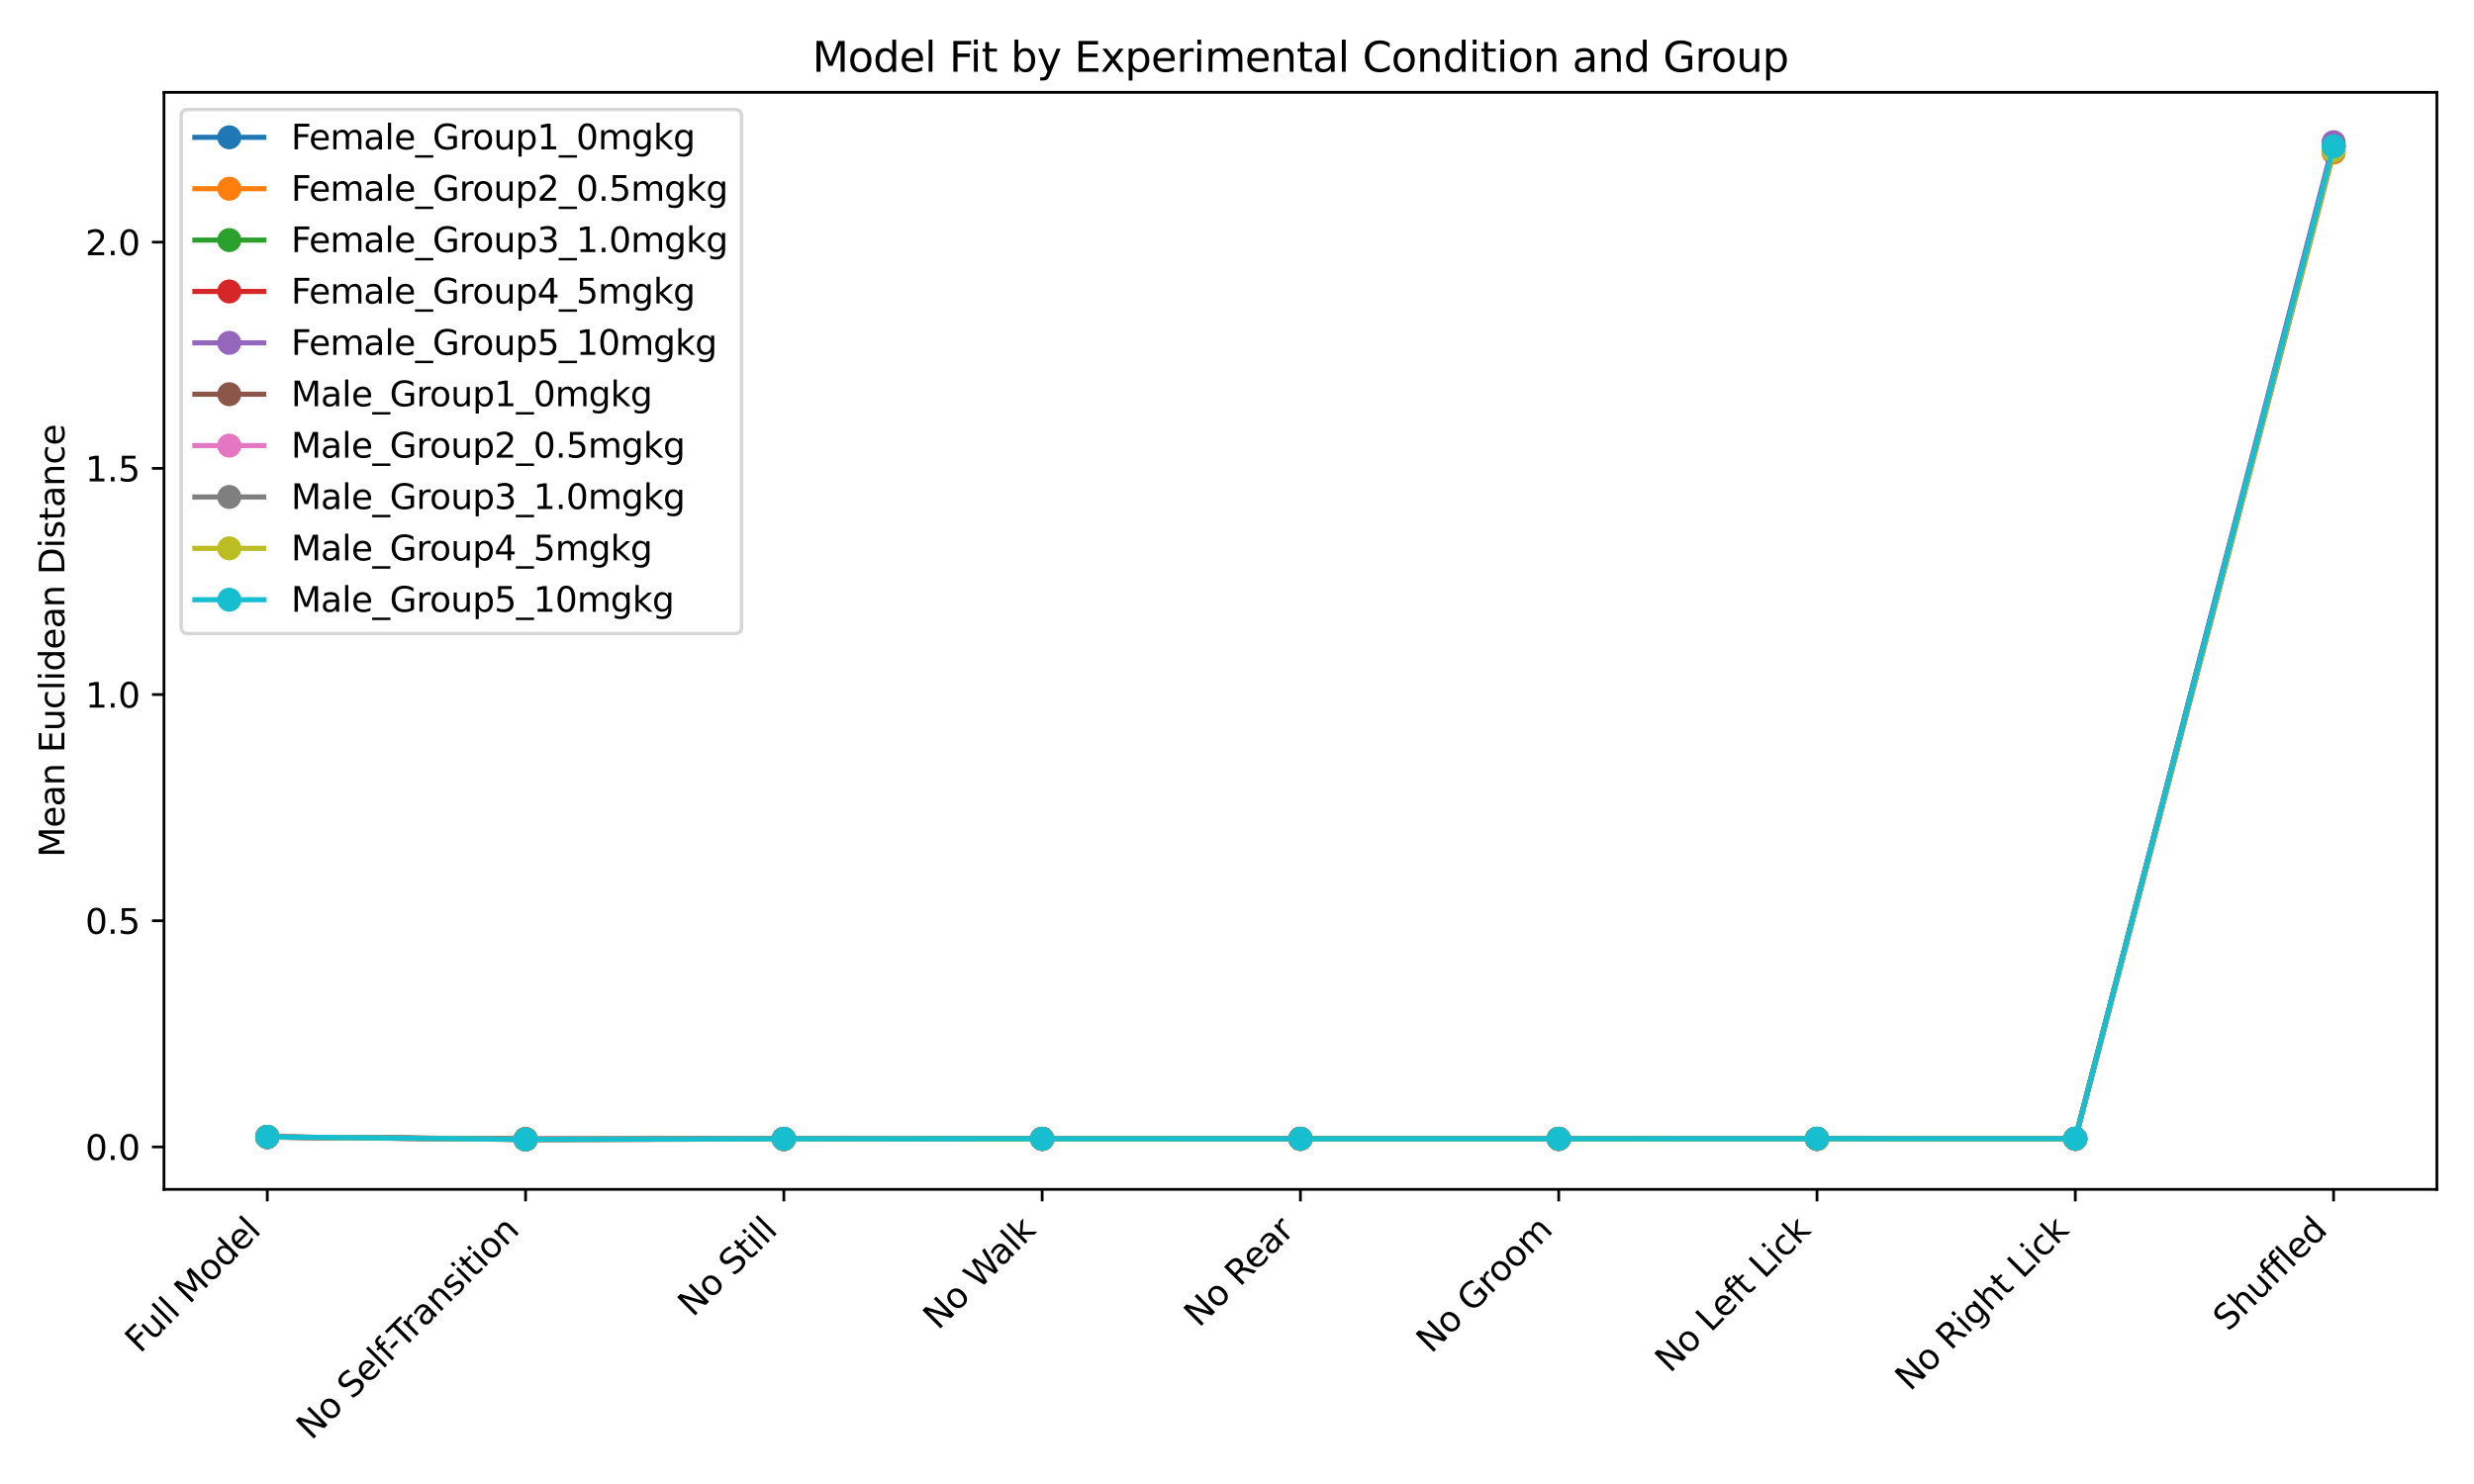 <?xml version="1.0" encoding="utf-8" standalone="no"?>
<!DOCTYPE svg PUBLIC "-//W3C//DTD SVG 1.1//EN"
  "http://www.w3.org/Graphics/SVG/1.1/DTD/svg11.dtd">
<svg xmlns:xlink="http://www.w3.org/1999/xlink" width="720pt" height="432pt" viewBox="0 0 720 432" xmlns="http://www.w3.org/2000/svg" version="1.1">
 <defs>
  <style type="text/css">*{stroke-linejoin: round; stroke-linecap: butt}</style>
 </defs>
 <g id="figure_1">
  <g id="patch_1">
   <path d="M 0 432 
L 720 432 
L 720 0 
L 0 0 
z
" style="fill: #ffffff"/>
  </g>
  <g id="axes_1">
   <g id="patch_2">
    <path d="M 47.72 346.233 
L 709.2 346.233 
L 709.2 26.88 
L 47.72 26.88 
z
" style="fill: #ffffff"/>
   </g>
   <g id="PolyCollection_1"/>
   <g id="PolyCollection_2"/>
   <g id="PolyCollection_3"/>
   <g id="PolyCollection_4"/>
   <g id="PolyCollection_5"/>
   <g id="PolyCollection_6"/>
   <g id="PolyCollection_7"/>
   <g id="PolyCollection_8"/>
   <g id="PolyCollection_9"/>
   <g id="PolyCollection_10"/>
   <g id="matplotlib.axis_1">
    <g id="xtick_1">
     <g id="line2d_1">
      <defs>
       <path id="m6ca57da818" d="M 0 0 
L 0 3.5 
" style="stroke: #000000; stroke-width: 0.8"/>
      </defs>
      <g>
       <use xlink:href="#m6ca57da818" x="77.787" y="346.233" style="stroke: #000000; stroke-width: 0.8"/>
      </g>
     </g>
     <g id="text_1">
      <!-- Full Model -->
      <g transform="translate(40.749 394.173) rotate(-45) scale(0.1 -0.1)">
       <defs>
        <path id="DejaVuSans-46" d="M 628 4666 
L 3309 4666 
L 3309 4134 
L 1259 4134 
L 1259 2759 
L 3109 2759 
L 3109 2228 
L 1259 2228 
L 1259 0 
L 628 0 
L 628 4666 
z
" transform="scale(0.016)"/>
        <path id="DejaVuSans-75" d="M 544 1381 
L 544 3500 
L 1119 3500 
L 1119 1403 
Q 1119 906 1312 657 
Q 1506 409 1894 409 
Q 2359 409 2629 706 
Q 2900 1003 2900 1516 
L 2900 3500 
L 3475 3500 
L 3475 0 
L 2900 0 
L 2900 538 
Q 2691 219 2414 64 
Q 2138 -91 1772 -91 
Q 1169 -91 856 284 
Q 544 659 544 1381 
z
M 1991 3584 
L 1991 3584 
z
" transform="scale(0.016)"/>
        <path id="DejaVuSans-6c" d="M 603 4863 
L 1178 4863 
L 1178 0 
L 603 0 
L 603 4863 
z
" transform="scale(0.016)"/>
        <path id="DejaVuSans-20" transform="scale(0.016)"/>
        <path id="DejaVuSans-4d" d="M 628 4666 
L 1569 4666 
L 2759 1491 
L 3956 4666 
L 4897 4666 
L 4897 0 
L 4281 0 
L 4281 4097 
L 3078 897 
L 2444 897 
L 1241 4097 
L 1241 0 
L 628 0 
L 628 4666 
z
" transform="scale(0.016)"/>
        <path id="DejaVuSans-6f" d="M 1959 3097 
Q 1497 3097 1228 2736 
Q 959 2375 959 1747 
Q 959 1119 1226 758 
Q 1494 397 1959 397 
Q 2419 397 2687 759 
Q 2956 1122 2956 1747 
Q 2956 2369 2687 2733 
Q 2419 3097 1959 3097 
z
M 1959 3584 
Q 2709 3584 3137 3096 
Q 3566 2609 3566 1747 
Q 3566 888 3137 398 
Q 2709 -91 1959 -91 
Q 1206 -91 779 398 
Q 353 888 353 1747 
Q 353 2609 779 3096 
Q 1206 3584 1959 3584 
z
" transform="scale(0.016)"/>
        <path id="DejaVuSans-64" d="M 2906 2969 
L 2906 4863 
L 3481 4863 
L 3481 0 
L 2906 0 
L 2906 525 
Q 2725 213 2448 61 
Q 2172 -91 1784 -91 
Q 1150 -91 751 415 
Q 353 922 353 1747 
Q 353 2572 751 3078 
Q 1150 3584 1784 3584 
Q 2172 3584 2448 3432 
Q 2725 3281 2906 2969 
z
M 947 1747 
Q 947 1113 1208 752 
Q 1469 391 1925 391 
Q 2381 391 2643 752 
Q 2906 1113 2906 1747 
Q 2906 2381 2643 2742 
Q 2381 3103 1925 3103 
Q 1469 3103 1208 2742 
Q 947 2381 947 1747 
z
" transform="scale(0.016)"/>
        <path id="DejaVuSans-65" d="M 3597 1894 
L 3597 1613 
L 953 1613 
Q 991 1019 1311 708 
Q 1631 397 2203 397 
Q 2534 397 2845 478 
Q 3156 559 3463 722 
L 3463 178 
Q 3153 47 2828 -22 
Q 2503 -91 2169 -91 
Q 1331 -91 842 396 
Q 353 884 353 1716 
Q 353 2575 817 3079 
Q 1281 3584 2069 3584 
Q 2775 3584 3186 3129 
Q 3597 2675 3597 1894 
z
M 3022 2063 
Q 3016 2534 2758 2815 
Q 2500 3097 2075 3097 
Q 1594 3097 1305 2825 
Q 1016 2553 972 2059 
L 3022 2063 
z
" transform="scale(0.016)"/>
       </defs>
       <use xlink:href="#DejaVuSans-46"/>
       <use xlink:href="#DejaVuSans-75" x="52.02"/>
       <use xlink:href="#DejaVuSans-6c" x="115.398"/>
       <use xlink:href="#DejaVuSans-6c" x="143.182"/>
       <use xlink:href="#DejaVuSans-20" x="170.965"/>
       <use xlink:href="#DejaVuSans-4d" x="202.752"/>
       <use xlink:href="#DejaVuSans-6f" x="289.031"/>
       <use xlink:href="#DejaVuSans-64" x="350.213"/>
       <use xlink:href="#DejaVuSans-65" x="413.689"/>
       <use xlink:href="#DejaVuSans-6c" x="475.213"/>
      </g>
     </g>
    </g>
    <g id="xtick_2">
     <g id="line2d_2">
      <g>
       <use xlink:href="#m6ca57da818" x="152.955" y="346.233" style="stroke: #000000; stroke-width: 0.8"/>
      </g>
     </g>
     <g id="text_2">
      <!-- No Self-Transition -->
      <g transform="translate(90.621 419.47) rotate(-45) scale(0.1 -0.1)">
       <defs>
        <path id="DejaVuSans-4e" d="M 628 4666 
L 1478 4666 
L 3547 763 
L 3547 4666 
L 4159 4666 
L 4159 0 
L 3309 0 
L 1241 3903 
L 1241 0 
L 628 0 
L 628 4666 
z
" transform="scale(0.016)"/>
        <path id="DejaVuSans-53" d="M 3425 4513 
L 3425 3897 
Q 3066 4069 2747 4153 
Q 2428 4238 2131 4238 
Q 1616 4238 1336 4038 
Q 1056 3838 1056 3469 
Q 1056 3159 1242 3001 
Q 1428 2844 1947 2747 
L 2328 2669 
Q 3034 2534 3370 2195 
Q 3706 1856 3706 1288 
Q 3706 609 3251 259 
Q 2797 -91 1919 -91 
Q 1588 -91 1214 -16 
Q 841 59 441 206 
L 441 856 
Q 825 641 1194 531 
Q 1563 422 1919 422 
Q 2459 422 2753 634 
Q 3047 847 3047 1241 
Q 3047 1584 2836 1778 
Q 2625 1972 2144 2069 
L 1759 2144 
Q 1053 2284 737 2584 
Q 422 2884 422 3419 
Q 422 4038 858 4394 
Q 1294 4750 2059 4750 
Q 2388 4750 2728 4690 
Q 3069 4631 3425 4513 
z
" transform="scale(0.016)"/>
        <path id="DejaVuSans-66" d="M 2375 4863 
L 2375 4384 
L 1825 4384 
Q 1516 4384 1395 4259 
Q 1275 4134 1275 3809 
L 1275 3500 
L 2222 3500 
L 2222 3053 
L 1275 3053 
L 1275 0 
L 697 0 
L 697 3053 
L 147 3053 
L 147 3500 
L 697 3500 
L 697 3744 
Q 697 4328 969 4595 
Q 1241 4863 1831 4863 
L 2375 4863 
z
" transform="scale(0.016)"/>
        <path id="DejaVuSans-2d" d="M 313 2009 
L 1997 2009 
L 1997 1497 
L 313 1497 
L 313 2009 
z
" transform="scale(0.016)"/>
        <path id="DejaVuSans-54" d="M -19 4666 
L 3928 4666 
L 3928 4134 
L 2272 4134 
L 2272 0 
L 1638 0 
L 1638 4134 
L -19 4134 
L -19 4666 
z
" transform="scale(0.016)"/>
        <path id="DejaVuSans-72" d="M 2631 2963 
Q 2534 3019 2420 3045 
Q 2306 3072 2169 3072 
Q 1681 3072 1420 2755 
Q 1159 2438 1159 1844 
L 1159 0 
L 581 0 
L 581 3500 
L 1159 3500 
L 1159 2956 
Q 1341 3275 1631 3429 
Q 1922 3584 2338 3584 
Q 2397 3584 2469 3576 
Q 2541 3569 2628 3553 
L 2631 2963 
z
" transform="scale(0.016)"/>
        <path id="DejaVuSans-61" d="M 2194 1759 
Q 1497 1759 1228 1600 
Q 959 1441 959 1056 
Q 959 750 1161 570 
Q 1363 391 1709 391 
Q 2188 391 2477 730 
Q 2766 1069 2766 1631 
L 2766 1759 
L 2194 1759 
z
M 3341 1997 
L 3341 0 
L 2766 0 
L 2766 531 
Q 2569 213 2275 61 
Q 1981 -91 1556 -91 
Q 1019 -91 701 211 
Q 384 513 384 1019 
Q 384 1609 779 1909 
Q 1175 2209 1959 2209 
L 2766 2209 
L 2766 2266 
Q 2766 2663 2505 2880 
Q 2244 3097 1772 3097 
Q 1472 3097 1187 3025 
Q 903 2953 641 2809 
L 641 3341 
Q 956 3463 1253 3523 
Q 1550 3584 1831 3584 
Q 2591 3584 2966 3190 
Q 3341 2797 3341 1997 
z
" transform="scale(0.016)"/>
        <path id="DejaVuSans-6e" d="M 3513 2113 
L 3513 0 
L 2938 0 
L 2938 2094 
Q 2938 2591 2744 2837 
Q 2550 3084 2163 3084 
Q 1697 3084 1428 2787 
Q 1159 2491 1159 1978 
L 1159 0 
L 581 0 
L 581 3500 
L 1159 3500 
L 1159 2956 
Q 1366 3272 1645 3428 
Q 1925 3584 2291 3584 
Q 2894 3584 3203 3211 
Q 3513 2838 3513 2113 
z
" transform="scale(0.016)"/>
        <path id="DejaVuSans-73" d="M 2834 3397 
L 2834 2853 
Q 2591 2978 2328 3040 
Q 2066 3103 1784 3103 
Q 1356 3103 1142 2972 
Q 928 2841 928 2578 
Q 928 2378 1081 2264 
Q 1234 2150 1697 2047 
L 1894 2003 
Q 2506 1872 2764 1633 
Q 3022 1394 3022 966 
Q 3022 478 2636 193 
Q 2250 -91 1575 -91 
Q 1294 -91 989 -36 
Q 684 19 347 128 
L 347 722 
Q 666 556 975 473 
Q 1284 391 1588 391 
Q 1994 391 2212 530 
Q 2431 669 2431 922 
Q 2431 1156 2273 1281 
Q 2116 1406 1581 1522 
L 1381 1569 
Q 847 1681 609 1914 
Q 372 2147 372 2553 
Q 372 3047 722 3315 
Q 1072 3584 1716 3584 
Q 2034 3584 2315 3537 
Q 2597 3491 2834 3397 
z
" transform="scale(0.016)"/>
        <path id="DejaVuSans-69" d="M 603 3500 
L 1178 3500 
L 1178 0 
L 603 0 
L 603 3500 
z
M 603 4863 
L 1178 4863 
L 1178 4134 
L 603 4134 
L 603 4863 
z
" transform="scale(0.016)"/>
        <path id="DejaVuSans-74" d="M 1172 4494 
L 1172 3500 
L 2356 3500 
L 2356 3053 
L 1172 3053 
L 1172 1153 
Q 1172 725 1289 603 
Q 1406 481 1766 481 
L 2356 481 
L 2356 0 
L 1766 0 
Q 1100 0 847 248 
Q 594 497 594 1153 
L 594 3053 
L 172 3053 
L 172 3500 
L 594 3500 
L 594 4494 
L 1172 4494 
z
" transform="scale(0.016)"/>
       </defs>
       <use xlink:href="#DejaVuSans-4e"/>
       <use xlink:href="#DejaVuSans-6f" x="74.805"/>
       <use xlink:href="#DejaVuSans-20" x="135.986"/>
       <use xlink:href="#DejaVuSans-53" x="167.773"/>
       <use xlink:href="#DejaVuSans-65" x="231.25"/>
       <use xlink:href="#DejaVuSans-6c" x="292.773"/>
       <use xlink:href="#DejaVuSans-66" x="320.557"/>
       <use xlink:href="#DejaVuSans-2d" x="350.262"/>
       <use xlink:href="#DejaVuSans-54" x="377.221"/>
       <use xlink:href="#DejaVuSans-72" x="423.555"/>
       <use xlink:href="#DejaVuSans-61" x="464.668"/>
       <use xlink:href="#DejaVuSans-6e" x="525.947"/>
       <use xlink:href="#DejaVuSans-73" x="589.326"/>
       <use xlink:href="#DejaVuSans-69" x="641.426"/>
       <use xlink:href="#DejaVuSans-74" x="669.209"/>
       <use xlink:href="#DejaVuSans-69" x="708.418"/>
       <use xlink:href="#DejaVuSans-6f" x="736.201"/>
       <use xlink:href="#DejaVuSans-6e" x="797.383"/>
      </g>
     </g>
    </g>
    <g id="xtick_3">
     <g id="line2d_3">
      <g>
       <use xlink:href="#m6ca57da818" x="228.124" y="346.233" style="stroke: #000000; stroke-width: 0.8"/>
      </g>
     </g>
     <g id="text_3">
      <!-- No Still -->
      <g transform="translate(201.635 383.624) rotate(-45) scale(0.1 -0.1)">
       <use xlink:href="#DejaVuSans-4e"/>
       <use xlink:href="#DejaVuSans-6f" x="74.805"/>
       <use xlink:href="#DejaVuSans-20" x="135.986"/>
       <use xlink:href="#DejaVuSans-53" x="167.773"/>
       <use xlink:href="#DejaVuSans-74" x="231.25"/>
       <use xlink:href="#DejaVuSans-69" x="270.459"/>
       <use xlink:href="#DejaVuSans-6c" x="298.242"/>
       <use xlink:href="#DejaVuSans-6c" x="326.025"/>
      </g>
     </g>
    </g>
    <g id="xtick_4">
     <g id="line2d_4">
      <g>
       <use xlink:href="#m6ca57da818" x="303.292" y="346.233" style="stroke: #000000; stroke-width: 0.8"/>
      </g>
     </g>
     <g id="text_4">
      <!-- No Walk -->
      <g transform="translate(273.024 387.403) rotate(-45) scale(0.1 -0.1)">
       <defs>
        <path id="DejaVuSans-57" d="M 213 4666 
L 850 4666 
L 1831 722 
L 2809 4666 
L 3519 4666 
L 4500 722 
L 5478 4666 
L 6119 4666 
L 4947 0 
L 4153 0 
L 3169 4050 
L 2175 0 
L 1381 0 
L 213 4666 
z
" transform="scale(0.016)"/>
        <path id="DejaVuSans-6b" d="M 581 4863 
L 1159 4863 
L 1159 1991 
L 2875 3500 
L 3609 3500 
L 1753 1863 
L 3688 0 
L 2938 0 
L 1159 1709 
L 1159 0 
L 581 0 
L 581 4863 
z
" transform="scale(0.016)"/>
       </defs>
       <use xlink:href="#DejaVuSans-4e"/>
       <use xlink:href="#DejaVuSans-6f" x="74.805"/>
       <use xlink:href="#DejaVuSans-20" x="135.986"/>
       <use xlink:href="#DejaVuSans-57" x="167.773"/>
       <use xlink:href="#DejaVuSans-61" x="260.275"/>
       <use xlink:href="#DejaVuSans-6c" x="321.555"/>
       <use xlink:href="#DejaVuSans-6b" x="349.338"/>
      </g>
     </g>
    </g>
    <g id="xtick_5">
     <g id="line2d_5">
      <g>
       <use xlink:href="#m6ca57da818" x="378.46" y="346.233" style="stroke: #000000; stroke-width: 0.8"/>
      </g>
     </g>
     <g id="text_5">
      <!-- No Rear -->
      <g transform="translate(348.939 386.656) rotate(-45) scale(0.1 -0.1)">
       <defs>
        <path id="DejaVuSans-52" d="M 2841 2188 
Q 3044 2119 3236 1894 
Q 3428 1669 3622 1275 
L 4263 0 
L 3584 0 
L 2988 1197 
Q 2756 1666 2539 1819 
Q 2322 1972 1947 1972 
L 1259 1972 
L 1259 0 
L 628 0 
L 628 4666 
L 2053 4666 
Q 2853 4666 3247 4331 
Q 3641 3997 3641 3322 
Q 3641 2881 3436 2590 
Q 3231 2300 2841 2188 
z
M 1259 4147 
L 1259 2491 
L 2053 2491 
Q 2509 2491 2742 2702 
Q 2975 2913 2975 3322 
Q 2975 3731 2742 3939 
Q 2509 4147 2053 4147 
L 1259 4147 
z
" transform="scale(0.016)"/>
       </defs>
       <use xlink:href="#DejaVuSans-4e"/>
       <use xlink:href="#DejaVuSans-6f" x="74.805"/>
       <use xlink:href="#DejaVuSans-20" x="135.986"/>
       <use xlink:href="#DejaVuSans-52" x="167.773"/>
       <use xlink:href="#DejaVuSans-65" x="232.756"/>
       <use xlink:href="#DejaVuSans-61" x="294.279"/>
       <use xlink:href="#DejaVuSans-72" x="355.559"/>
      </g>
     </g>
    </g>
    <g id="xtick_6">
     <g id="line2d_6">
      <g>
       <use xlink:href="#m6ca57da818" x="453.628" y="346.233" style="stroke: #000000; stroke-width: 0.8"/>
      </g>
     </g>
     <g id="text_6">
      <!-- No Groom -->
      <g transform="translate(416.526 394.237) rotate(-45) scale(0.1 -0.1)">
       <defs>
        <path id="DejaVuSans-47" d="M 3809 666 
L 3809 1919 
L 2778 1919 
L 2778 2438 
L 4434 2438 
L 4434 434 
Q 4069 175 3628 42 
Q 3188 -91 2688 -91 
Q 1594 -91 976 548 
Q 359 1188 359 2328 
Q 359 3472 976 4111 
Q 1594 4750 2688 4750 
Q 3144 4750 3555 4637 
Q 3966 4525 4313 4306 
L 4313 3634 
Q 3963 3931 3569 4081 
Q 3175 4231 2741 4231 
Q 1884 4231 1454 3753 
Q 1025 3275 1025 2328 
Q 1025 1384 1454 906 
Q 1884 428 2741 428 
Q 3075 428 3337 486 
Q 3600 544 3809 666 
z
" transform="scale(0.016)"/>
        <path id="DejaVuSans-6d" d="M 3328 2828 
Q 3544 3216 3844 3400 
Q 4144 3584 4550 3584 
Q 5097 3584 5394 3201 
Q 5691 2819 5691 2113 
L 5691 0 
L 5113 0 
L 5113 2094 
Q 5113 2597 4934 2840 
Q 4756 3084 4391 3084 
Q 3944 3084 3684 2787 
Q 3425 2491 3425 1978 
L 3425 0 
L 2847 0 
L 2847 2094 
Q 2847 2600 2669 2842 
Q 2491 3084 2119 3084 
Q 1678 3084 1418 2786 
Q 1159 2488 1159 1978 
L 1159 0 
L 581 0 
L 581 3500 
L 1159 3500 
L 1159 2956 
Q 1356 3278 1631 3431 
Q 1906 3584 2284 3584 
Q 2666 3584 2933 3390 
Q 3200 3197 3328 2828 
z
" transform="scale(0.016)"/>
       </defs>
       <use xlink:href="#DejaVuSans-4e"/>
       <use xlink:href="#DejaVuSans-6f" x="74.805"/>
       <use xlink:href="#DejaVuSans-20" x="135.986"/>
       <use xlink:href="#DejaVuSans-47" x="167.773"/>
       <use xlink:href="#DejaVuSans-72" x="245.264"/>
       <use xlink:href="#DejaVuSans-6f" x="284.127"/>
       <use xlink:href="#DejaVuSans-6f" x="345.309"/>
       <use xlink:href="#DejaVuSans-6d" x="406.49"/>
      </g>
     </g>
    </g>
    <g id="xtick_7">
     <g id="line2d_7">
      <g>
       <use xlink:href="#m6ca57da818" x="528.796" y="346.233" style="stroke: #000000; stroke-width: 0.8"/>
      </g>
     </g>
     <g id="text_7">
      <!-- No Left Lick -->
      <g transform="translate(486.023 399.909) rotate(-45) scale(0.1 -0.1)">
       <defs>
        <path id="DejaVuSans-4c" d="M 628 4666 
L 1259 4666 
L 1259 531 
L 3531 531 
L 3531 0 
L 628 0 
L 628 4666 
z
" transform="scale(0.016)"/>
        <path id="DejaVuSans-63" d="M 3122 3366 
L 3122 2828 
Q 2878 2963 2633 3030 
Q 2388 3097 2138 3097 
Q 1578 3097 1268 2742 
Q 959 2388 959 1747 
Q 959 1106 1268 751 
Q 1578 397 2138 397 
Q 2388 397 2633 464 
Q 2878 531 3122 666 
L 3122 134 
Q 2881 22 2623 -34 
Q 2366 -91 2075 -91 
Q 1284 -91 818 406 
Q 353 903 353 1747 
Q 353 2603 823 3093 
Q 1294 3584 2113 3584 
Q 2378 3584 2631 3529 
Q 2884 3475 3122 3366 
z
" transform="scale(0.016)"/>
       </defs>
       <use xlink:href="#DejaVuSans-4e"/>
       <use xlink:href="#DejaVuSans-6f" x="74.805"/>
       <use xlink:href="#DejaVuSans-20" x="135.986"/>
       <use xlink:href="#DejaVuSans-4c" x="167.773"/>
       <use xlink:href="#DejaVuSans-65" x="221.736"/>
       <use xlink:href="#DejaVuSans-66" x="283.26"/>
       <use xlink:href="#DejaVuSans-74" x="316.715"/>
       <use xlink:href="#DejaVuSans-20" x="355.924"/>
       <use xlink:href="#DejaVuSans-4c" x="387.711"/>
       <use xlink:href="#DejaVuSans-69" x="443.424"/>
       <use xlink:href="#DejaVuSans-63" x="471.207"/>
       <use xlink:href="#DejaVuSans-6b" x="526.188"/>
      </g>
     </g>
    </g>
    <g id="xtick_8">
     <g id="line2d_8">
      <g>
       <use xlink:href="#m6ca57da818" x="603.965" y="346.233" style="stroke: #000000; stroke-width: 0.8"/>
      </g>
     </g>
     <g id="text_8">
      <!-- No Right Lick -->
      <g transform="translate(555.876 405.224) rotate(-45) scale(0.1 -0.1)">
       <defs>
        <path id="DejaVuSans-67" d="M 2906 1791 
Q 2906 2416 2648 2759 
Q 2391 3103 1925 3103 
Q 1463 3103 1205 2759 
Q 947 2416 947 1791 
Q 947 1169 1205 825 
Q 1463 481 1925 481 
Q 2391 481 2648 825 
Q 2906 1169 2906 1791 
z
M 3481 434 
Q 3481 -459 3084 -895 
Q 2688 -1331 1869 -1331 
Q 1566 -1331 1297 -1286 
Q 1028 -1241 775 -1147 
L 775 -588 
Q 1028 -725 1275 -790 
Q 1522 -856 1778 -856 
Q 2344 -856 2625 -561 
Q 2906 -266 2906 331 
L 2906 616 
Q 2728 306 2450 153 
Q 2172 0 1784 0 
Q 1141 0 747 490 
Q 353 981 353 1791 
Q 353 2603 747 3093 
Q 1141 3584 1784 3584 
Q 2172 3584 2450 3431 
Q 2728 3278 2906 2969 
L 2906 3500 
L 3481 3500 
L 3481 434 
z
" transform="scale(0.016)"/>
        <path id="DejaVuSans-68" d="M 3513 2113 
L 3513 0 
L 2938 0 
L 2938 2094 
Q 2938 2591 2744 2837 
Q 2550 3084 2163 3084 
Q 1697 3084 1428 2787 
Q 1159 2491 1159 1978 
L 1159 0 
L 581 0 
L 581 4863 
L 1159 4863 
L 1159 2956 
Q 1366 3272 1645 3428 
Q 1925 3584 2291 3584 
Q 2894 3584 3203 3211 
Q 3513 2838 3513 2113 
z
" transform="scale(0.016)"/>
       </defs>
       <use xlink:href="#DejaVuSans-4e"/>
       <use xlink:href="#DejaVuSans-6f" x="74.805"/>
       <use xlink:href="#DejaVuSans-20" x="135.986"/>
       <use xlink:href="#DejaVuSans-52" x="167.773"/>
       <use xlink:href="#DejaVuSans-69" x="237.256"/>
       <use xlink:href="#DejaVuSans-67" x="265.039"/>
       <use xlink:href="#DejaVuSans-68" x="328.516"/>
       <use xlink:href="#DejaVuSans-74" x="391.895"/>
       <use xlink:href="#DejaVuSans-20" x="431.104"/>
       <use xlink:href="#DejaVuSans-4c" x="462.891"/>
       <use xlink:href="#DejaVuSans-69" x="518.604"/>
       <use xlink:href="#DejaVuSans-63" x="546.387"/>
       <use xlink:href="#DejaVuSans-6b" x="601.367"/>
      </g>
     </g>
    </g>
    <g id="xtick_9">
     <g id="line2d_9">
      <g>
       <use xlink:href="#m6ca57da818" x="679.133" y="346.233" style="stroke: #000000; stroke-width: 0.8"/>
      </g>
     </g>
     <g id="text_9">
      <!-- Shuffled -->
      <g transform="translate(648.428 387.84) rotate(-45) scale(0.1 -0.1)">
       <use xlink:href="#DejaVuSans-53"/>
       <use xlink:href="#DejaVuSans-68" x="63.477"/>
       <use xlink:href="#DejaVuSans-75" x="126.855"/>
       <use xlink:href="#DejaVuSans-66" x="190.234"/>
       <use xlink:href="#DejaVuSans-66" x="225.439"/>
       <use xlink:href="#DejaVuSans-6c" x="260.645"/>
       <use xlink:href="#DejaVuSans-65" x="288.428"/>
       <use xlink:href="#DejaVuSans-64" x="349.951"/>
      </g>
     </g>
    </g>
   </g>
   <g id="matplotlib.axis_2">
    <g id="ytick_1">
     <g id="line2d_10">
      <defs>
       <path id="mab20108172" d="M 0 0 
L -3.5 0 
" style="stroke: #000000; stroke-width: 0.8"/>
      </defs>
      <g>
       <use xlink:href="#mab20108172" x="47.72" y="333.88" style="stroke: #000000; stroke-width: 0.8"/>
      </g>
     </g>
     <g id="text_10">
      <!-- 0.0 -->
      <g transform="translate(24.817 337.68) scale(0.1 -0.1)">
       <defs>
        <path id="DejaVuSans-30" d="M 2034 4250 
Q 1547 4250 1301 3770 
Q 1056 3291 1056 2328 
Q 1056 1369 1301 889 
Q 1547 409 2034 409 
Q 2525 409 2770 889 
Q 3016 1369 3016 2328 
Q 3016 3291 2770 3770 
Q 2525 4250 2034 4250 
z
M 2034 4750 
Q 2819 4750 3233 4129 
Q 3647 3509 3647 2328 
Q 3647 1150 3233 529 
Q 2819 -91 2034 -91 
Q 1250 -91 836 529 
Q 422 1150 422 2328 
Q 422 3509 836 4129 
Q 1250 4750 2034 4750 
z
" transform="scale(0.016)"/>
        <path id="DejaVuSans-2e" d="M 684 794 
L 1344 794 
L 1344 0 
L 684 0 
L 684 794 
z
" transform="scale(0.016)"/>
       </defs>
       <use xlink:href="#DejaVuSans-30"/>
       <use xlink:href="#DejaVuSans-2e" x="63.623"/>
       <use xlink:href="#DejaVuSans-30" x="95.41"/>
      </g>
     </g>
    </g>
    <g id="ytick_2">
     <g id="line2d_11">
      <g>
       <use xlink:href="#mab20108172" x="47.72" y="268.033" style="stroke: #000000; stroke-width: 0.8"/>
      </g>
     </g>
     <g id="text_11">
      <!-- 0.5 -->
      <g transform="translate(24.817 271.832) scale(0.1 -0.1)">
       <defs>
        <path id="DejaVuSans-35" d="M 691 4666 
L 3169 4666 
L 3169 4134 
L 1269 4134 
L 1269 2991 
Q 1406 3038 1543 3061 
Q 1681 3084 1819 3084 
Q 2600 3084 3056 2656 
Q 3513 2228 3513 1497 
Q 3513 744 3044 326 
Q 2575 -91 1722 -91 
Q 1428 -91 1123 -41 
Q 819 9 494 109 
L 494 744 
Q 775 591 1075 516 
Q 1375 441 1709 441 
Q 2250 441 2565 725 
Q 2881 1009 2881 1497 
Q 2881 1984 2565 2268 
Q 2250 2553 1709 2553 
Q 1456 2553 1204 2497 
Q 953 2441 691 2322 
L 691 4666 
z
" transform="scale(0.016)"/>
       </defs>
       <use xlink:href="#DejaVuSans-30"/>
       <use xlink:href="#DejaVuSans-2e" x="63.623"/>
       <use xlink:href="#DejaVuSans-35" x="95.41"/>
      </g>
     </g>
    </g>
    <g id="ytick_3">
     <g id="line2d_12">
      <g>
       <use xlink:href="#mab20108172" x="47.72" y="202.185" style="stroke: #000000; stroke-width: 0.8"/>
      </g>
     </g>
     <g id="text_12">
      <!-- 1.0 -->
      <g transform="translate(24.817 205.984) scale(0.1 -0.1)">
       <defs>
        <path id="DejaVuSans-31" d="M 794 531 
L 1825 531 
L 1825 4091 
L 703 3866 
L 703 4441 
L 1819 4666 
L 2450 4666 
L 2450 531 
L 3481 531 
L 3481 0 
L 794 0 
L 794 531 
z
" transform="scale(0.016)"/>
       </defs>
       <use xlink:href="#DejaVuSans-31"/>
       <use xlink:href="#DejaVuSans-2e" x="63.623"/>
       <use xlink:href="#DejaVuSans-30" x="95.41"/>
      </g>
     </g>
    </g>
    <g id="ytick_4">
     <g id="line2d_13">
      <g>
       <use xlink:href="#mab20108172" x="47.72" y="136.338" style="stroke: #000000; stroke-width: 0.8"/>
      </g>
     </g>
     <g id="text_13">
      <!-- 1.5 -->
      <g transform="translate(24.817 140.137) scale(0.1 -0.1)">
       <use xlink:href="#DejaVuSans-31"/>
       <use xlink:href="#DejaVuSans-2e" x="63.623"/>
       <use xlink:href="#DejaVuSans-35" x="95.41"/>
      </g>
     </g>
    </g>
    <g id="ytick_5">
     <g id="line2d_14">
      <g>
       <use xlink:href="#mab20108172" x="47.72" y="70.49" style="stroke: #000000; stroke-width: 0.8"/>
      </g>
     </g>
     <g id="text_14">
      <!-- 2.0 -->
      <g transform="translate(24.817 74.289) scale(0.1 -0.1)">
       <defs>
        <path id="DejaVuSans-32" d="M 1228 531 
L 3431 531 
L 3431 0 
L 469 0 
L 469 531 
Q 828 903 1448 1529 
Q 2069 2156 2228 2338 
Q 2531 2678 2651 2914 
Q 2772 3150 2772 3378 
Q 2772 3750 2511 3984 
Q 2250 4219 1831 4219 
Q 1534 4219 1204 4116 
Q 875 4013 500 3803 
L 500 4441 
Q 881 4594 1212 4672 
Q 1544 4750 1819 4750 
Q 2544 4750 2975 4387 
Q 3406 4025 3406 3419 
Q 3406 3131 3298 2873 
Q 3191 2616 2906 2266 
Q 2828 2175 2409 1742 
Q 1991 1309 1228 531 
z
" transform="scale(0.016)"/>
       </defs>
       <use xlink:href="#DejaVuSans-32"/>
       <use xlink:href="#DejaVuSans-2e" x="63.623"/>
       <use xlink:href="#DejaVuSans-30" x="95.41"/>
      </g>
     </g>
    </g>
    <g id="text_15">
     <!-- Mean Euclidean Distance -->
     <g transform="translate(18.737 249.56) rotate(-90) scale(0.1 -0.1)">
      <defs>
       <path id="DejaVuSans-45" d="M 628 4666 
L 3578 4666 
L 3578 4134 
L 1259 4134 
L 1259 2753 
L 3481 2753 
L 3481 2222 
L 1259 2222 
L 1259 531 
L 3634 531 
L 3634 0 
L 628 0 
L 628 4666 
z
" transform="scale(0.016)"/>
       <path id="DejaVuSans-44" d="M 1259 4147 
L 1259 519 
L 2022 519 
Q 2988 519 3436 956 
Q 3884 1394 3884 2338 
Q 3884 3275 3436 3711 
Q 2988 4147 2022 4147 
L 1259 4147 
z
M 628 4666 
L 1925 4666 
Q 3281 4666 3915 4102 
Q 4550 3538 4550 2338 
Q 4550 1131 3912 565 
Q 3275 0 1925 0 
L 628 0 
L 628 4666 
z
" transform="scale(0.016)"/>
      </defs>
      <use xlink:href="#DejaVuSans-4d"/>
      <use xlink:href="#DejaVuSans-65" x="86.279"/>
      <use xlink:href="#DejaVuSans-61" x="147.803"/>
      <use xlink:href="#DejaVuSans-6e" x="209.082"/>
      <use xlink:href="#DejaVuSans-20" x="272.461"/>
      <use xlink:href="#DejaVuSans-45" x="304.248"/>
      <use xlink:href="#DejaVuSans-75" x="367.432"/>
      <use xlink:href="#DejaVuSans-63" x="430.811"/>
      <use xlink:href="#DejaVuSans-6c" x="485.791"/>
      <use xlink:href="#DejaVuSans-69" x="513.574"/>
      <use xlink:href="#DejaVuSans-64" x="541.357"/>
      <use xlink:href="#DejaVuSans-65" x="604.834"/>
      <use xlink:href="#DejaVuSans-61" x="666.357"/>
      <use xlink:href="#DejaVuSans-6e" x="727.637"/>
      <use xlink:href="#DejaVuSans-20" x="791.016"/>
      <use xlink:href="#DejaVuSans-44" x="822.803"/>
      <use xlink:href="#DejaVuSans-69" x="899.805"/>
      <use xlink:href="#DejaVuSans-73" x="927.588"/>
      <use xlink:href="#DejaVuSans-74" x="979.688"/>
      <use xlink:href="#DejaVuSans-61" x="1018.896"/>
      <use xlink:href="#DejaVuSans-6e" x="1080.176"/>
      <use xlink:href="#DejaVuSans-63" x="1143.555"/>
      <use xlink:href="#DejaVuSans-65" x="1198.535"/>
     </g>
    </g>
   </g>
   <g id="line2d_15">
    <path d="M 77.787 330.974 
L 152.955 331.69 
L 228.124 331.565 
L 303.292 331.518 
L 378.46 331.509 
L 453.628 331.523 
L 528.796 331.513 
L 603.965 331.478 
L 679.133 42.569 
" clip-path="url(#pf6924b2b6a)" style="fill: none; stroke: #1f77b4; stroke-width: 1.5; stroke-linecap: square"/>
    <defs>
     <path id="ma73e5eea44" d="M 0 3 
C 0.796 3 1.559 2.684 2.121 2.121 
C 2.684 1.559 3 0.796 3 0 
C 3 -0.796 2.684 -1.559 2.121 -2.121 
C 1.559 -2.684 0.796 -3 0 -3 
C -0.796 -3 -1.559 -2.684 -2.121 -2.121 
C -2.684 -1.559 -3 -0.796 -3 0 
C -3 0.796 -2.684 1.559 -2.121 2.121 
C -1.559 2.684 -0.796 3 0 3 
z
" style="stroke: #1f77b4"/>
    </defs>
    <g clip-path="url(#pf6924b2b6a)">
     <use xlink:href="#ma73e5eea44" x="77.787" y="330.974" style="fill: #1f77b4; stroke: #1f77b4"/>
     <use xlink:href="#ma73e5eea44" x="152.955" y="331.69" style="fill: #1f77b4; stroke: #1f77b4"/>
     <use xlink:href="#ma73e5eea44" x="228.124" y="331.565" style="fill: #1f77b4; stroke: #1f77b4"/>
     <use xlink:href="#ma73e5eea44" x="303.292" y="331.518" style="fill: #1f77b4; stroke: #1f77b4"/>
     <use xlink:href="#ma73e5eea44" x="378.46" y="331.509" style="fill: #1f77b4; stroke: #1f77b4"/>
     <use xlink:href="#ma73e5eea44" x="453.628" y="331.523" style="fill: #1f77b4; stroke: #1f77b4"/>
     <use xlink:href="#ma73e5eea44" x="528.796" y="331.513" style="fill: #1f77b4; stroke: #1f77b4"/>
     <use xlink:href="#ma73e5eea44" x="603.965" y="331.478" style="fill: #1f77b4; stroke: #1f77b4"/>
     <use xlink:href="#ma73e5eea44" x="679.133" y="42.569" style="fill: #1f77b4; stroke: #1f77b4"/>
    </g>
   </g>
   <g id="line2d_16">
    <path d="M 77.787 331.013 
L 152.955 331.657 
L 228.124 331.567 
L 303.292 331.545 
L 378.46 331.541 
L 453.628 331.562 
L 528.796 331.552 
L 603.965 331.519 
L 679.133 44.425 
" clip-path="url(#pf6924b2b6a)" style="fill: none; stroke: #ff7f0e; stroke-width: 1.5; stroke-linecap: square"/>
    <defs>
     <path id="m2791f30dfa" d="M 0 3 
C 0.796 3 1.559 2.684 2.121 2.121 
C 2.684 1.559 3 0.796 3 0 
C 3 -0.796 2.684 -1.559 2.121 -2.121 
C 1.559 -2.684 0.796 -3 0 -3 
C -0.796 -3 -1.559 -2.684 -2.121 -2.121 
C -2.684 -1.559 -3 -0.796 -3 0 
C -3 0.796 -2.684 1.559 -2.121 2.121 
C -1.559 2.684 -0.796 3 0 3 
z
" style="stroke: #ff7f0e"/>
    </defs>
    <g clip-path="url(#pf6924b2b6a)">
     <use xlink:href="#m2791f30dfa" x="77.787" y="331.013" style="fill: #ff7f0e; stroke: #ff7f0e"/>
     <use xlink:href="#m2791f30dfa" x="152.955" y="331.657" style="fill: #ff7f0e; stroke: #ff7f0e"/>
     <use xlink:href="#m2791f30dfa" x="228.124" y="331.567" style="fill: #ff7f0e; stroke: #ff7f0e"/>
     <use xlink:href="#m2791f30dfa" x="303.292" y="331.545" style="fill: #ff7f0e; stroke: #ff7f0e"/>
     <use xlink:href="#m2791f30dfa" x="378.46" y="331.541" style="fill: #ff7f0e; stroke: #ff7f0e"/>
     <use xlink:href="#m2791f30dfa" x="453.628" y="331.562" style="fill: #ff7f0e; stroke: #ff7f0e"/>
     <use xlink:href="#m2791f30dfa" x="528.796" y="331.552" style="fill: #ff7f0e; stroke: #ff7f0e"/>
     <use xlink:href="#m2791f30dfa" x="603.965" y="331.519" style="fill: #ff7f0e; stroke: #ff7f0e"/>
     <use xlink:href="#m2791f30dfa" x="679.133" y="44.425" style="fill: #ff7f0e; stroke: #ff7f0e"/>
    </g>
   </g>
   <g id="line2d_17">
    <path d="M 77.787 330.962 
L 152.955 331.66 
L 228.124 331.533 
L 303.292 331.516 
L 378.46 331.51 
L 453.628 331.49 
L 528.796 331.511 
L 603.965 331.495 
L 679.133 41.968 
" clip-path="url(#pf6924b2b6a)" style="fill: none; stroke: #2ca02c; stroke-width: 1.5; stroke-linecap: square"/>
    <defs>
     <path id="m28cf26eda9" d="M 0 3 
C 0.796 3 1.559 2.684 2.121 2.121 
C 2.684 1.559 3 0.796 3 0 
C 3 -0.796 2.684 -1.559 2.121 -2.121 
C 1.559 -2.684 0.796 -3 0 -3 
C -0.796 -3 -1.559 -2.684 -2.121 -2.121 
C -2.684 -1.559 -3 -0.796 -3 0 
C -3 0.796 -2.684 1.559 -2.121 2.121 
C -1.559 2.684 -0.796 3 0 3 
z
" style="stroke: #2ca02c"/>
    </defs>
    <g clip-path="url(#pf6924b2b6a)">
     <use xlink:href="#m28cf26eda9" x="77.787" y="330.962" style="fill: #2ca02c; stroke: #2ca02c"/>
     <use xlink:href="#m28cf26eda9" x="152.955" y="331.66" style="fill: #2ca02c; stroke: #2ca02c"/>
     <use xlink:href="#m28cf26eda9" x="228.124" y="331.533" style="fill: #2ca02c; stroke: #2ca02c"/>
     <use xlink:href="#m28cf26eda9" x="303.292" y="331.516" style="fill: #2ca02c; stroke: #2ca02c"/>
     <use xlink:href="#m28cf26eda9" x="378.46" y="331.51" style="fill: #2ca02c; stroke: #2ca02c"/>
     <use xlink:href="#m28cf26eda9" x="453.628" y="331.49" style="fill: #2ca02c; stroke: #2ca02c"/>
     <use xlink:href="#m28cf26eda9" x="528.796" y="331.511" style="fill: #2ca02c; stroke: #2ca02c"/>
     <use xlink:href="#m28cf26eda9" x="603.965" y="331.495" style="fill: #2ca02c; stroke: #2ca02c"/>
     <use xlink:href="#m28cf26eda9" x="679.133" y="41.968" style="fill: #2ca02c; stroke: #2ca02c"/>
    </g>
   </g>
   <g id="line2d_18">
    <path d="M 77.787 330.966 
L 152.955 331.571 
L 228.124 331.542 
L 303.292 331.506 
L 378.46 331.511 
L 453.628 331.514 
L 528.796 331.484 
L 603.965 331.512 
L 679.133 42.413 
" clip-path="url(#pf6924b2b6a)" style="fill: none; stroke: #d62728; stroke-width: 1.5; stroke-linecap: square"/>
    <defs>
     <path id="mda071173ba" d="M 0 3 
C 0.796 3 1.559 2.684 2.121 2.121 
C 2.684 1.559 3 0.796 3 0 
C 3 -0.796 2.684 -1.559 2.121 -2.121 
C 1.559 -2.684 0.796 -3 0 -3 
C -0.796 -3 -1.559 -2.684 -2.121 -2.121 
C -2.684 -1.559 -3 -0.796 -3 0 
C -3 0.796 -2.684 1.559 -2.121 2.121 
C -1.559 2.684 -0.796 3 0 3 
z
" style="stroke: #d62728"/>
    </defs>
    <g clip-path="url(#pf6924b2b6a)">
     <use xlink:href="#mda071173ba" x="77.787" y="330.966" style="fill: #d62728; stroke: #d62728"/>
     <use xlink:href="#mda071173ba" x="152.955" y="331.571" style="fill: #d62728; stroke: #d62728"/>
     <use xlink:href="#mda071173ba" x="228.124" y="331.542" style="fill: #d62728; stroke: #d62728"/>
     <use xlink:href="#mda071173ba" x="303.292" y="331.506" style="fill: #d62728; stroke: #d62728"/>
     <use xlink:href="#mda071173ba" x="378.46" y="331.511" style="fill: #d62728; stroke: #d62728"/>
     <use xlink:href="#mda071173ba" x="453.628" y="331.514" style="fill: #d62728; stroke: #d62728"/>
     <use xlink:href="#mda071173ba" x="528.796" y="331.484" style="fill: #d62728; stroke: #d62728"/>
     <use xlink:href="#mda071173ba" x="603.965" y="331.512" style="fill: #d62728; stroke: #d62728"/>
     <use xlink:href="#mda071173ba" x="679.133" y="42.413" style="fill: #d62728; stroke: #d62728"/>
    </g>
   </g>
   <g id="line2d_19">
    <path d="M 77.787 330.983 
L 152.955 331.639 
L 228.124 331.564 
L 303.292 331.532 
L 378.46 331.509 
L 453.628 331.525 
L 528.796 331.533 
L 603.965 331.505 
L 679.133 41.396 
" clip-path="url(#pf6924b2b6a)" style="fill: none; stroke: #9467bd; stroke-width: 1.5; stroke-linecap: square"/>
    <defs>
     <path id="m2650c74968" d="M 0 3 
C 0.796 3 1.559 2.684 2.121 2.121 
C 2.684 1.559 3 0.796 3 0 
C 3 -0.796 2.684 -1.559 2.121 -2.121 
C 1.559 -2.684 0.796 -3 0 -3 
C -0.796 -3 -1.559 -2.684 -2.121 -2.121 
C -2.684 -1.559 -3 -0.796 -3 0 
C -3 0.796 -2.684 1.559 -2.121 2.121 
C -1.559 2.684 -0.796 3 0 3 
z
" style="stroke: #9467bd"/>
    </defs>
    <g clip-path="url(#pf6924b2b6a)">
     <use xlink:href="#m2650c74968" x="77.787" y="330.983" style="fill: #9467bd; stroke: #9467bd"/>
     <use xlink:href="#m2650c74968" x="152.955" y="331.639" style="fill: #9467bd; stroke: #9467bd"/>
     <use xlink:href="#m2650c74968" x="228.124" y="331.564" style="fill: #9467bd; stroke: #9467bd"/>
     <use xlink:href="#m2650c74968" x="303.292" y="331.532" style="fill: #9467bd; stroke: #9467bd"/>
     <use xlink:href="#m2650c74968" x="378.46" y="331.509" style="fill: #9467bd; stroke: #9467bd"/>
     <use xlink:href="#m2650c74968" x="453.628" y="331.525" style="fill: #9467bd; stroke: #9467bd"/>
     <use xlink:href="#m2650c74968" x="528.796" y="331.533" style="fill: #9467bd; stroke: #9467bd"/>
     <use xlink:href="#m2650c74968" x="603.965" y="331.505" style="fill: #9467bd; stroke: #9467bd"/>
     <use xlink:href="#m2650c74968" x="679.133" y="41.396" style="fill: #9467bd; stroke: #9467bd"/>
    </g>
   </g>
   <g id="line2d_20">
    <path d="M 77.787 330.958 
L 152.955 331.594 
L 228.124 331.553 
L 303.292 331.489 
L 378.46 331.485 
L 453.628 331.509 
L 528.796 331.5 
L 603.965 331.52 
L 679.133 42.843 
" clip-path="url(#pf6924b2b6a)" style="fill: none; stroke: #8c564b; stroke-width: 1.5; stroke-linecap: square"/>
    <defs>
     <path id="m2fd0cd4c0b" d="M 0 3 
C 0.796 3 1.559 2.684 2.121 2.121 
C 2.684 1.559 3 0.796 3 0 
C 3 -0.796 2.684 -1.559 2.121 -2.121 
C 1.559 -2.684 0.796 -3 0 -3 
C -0.796 -3 -1.559 -2.684 -2.121 -2.121 
C -2.684 -1.559 -3 -0.796 -3 0 
C -3 0.796 -2.684 1.559 -2.121 2.121 
C -1.559 2.684 -0.796 3 0 3 
z
" style="stroke: #8c564b"/>
    </defs>
    <g clip-path="url(#pf6924b2b6a)">
     <use xlink:href="#m2fd0cd4c0b" x="77.787" y="330.958" style="fill: #8c564b; stroke: #8c564b"/>
     <use xlink:href="#m2fd0cd4c0b" x="152.955" y="331.594" style="fill: #8c564b; stroke: #8c564b"/>
     <use xlink:href="#m2fd0cd4c0b" x="228.124" y="331.553" style="fill: #8c564b; stroke: #8c564b"/>
     <use xlink:href="#m2fd0cd4c0b" x="303.292" y="331.489" style="fill: #8c564b; stroke: #8c564b"/>
     <use xlink:href="#m2fd0cd4c0b" x="378.46" y="331.485" style="fill: #8c564b; stroke: #8c564b"/>
     <use xlink:href="#m2fd0cd4c0b" x="453.628" y="331.509" style="fill: #8c564b; stroke: #8c564b"/>
     <use xlink:href="#m2fd0cd4c0b" x="528.796" y="331.5" style="fill: #8c564b; stroke: #8c564b"/>
     <use xlink:href="#m2fd0cd4c0b" x="603.965" y="331.52" style="fill: #8c564b; stroke: #8c564b"/>
     <use xlink:href="#m2fd0cd4c0b" x="679.133" y="42.843" style="fill: #8c564b; stroke: #8c564b"/>
    </g>
   </g>
   <g id="line2d_21">
    <path d="M 77.787 331.012 
L 152.955 331.717 
L 228.124 331.577 
L 303.292 331.545 
L 378.46 331.517 
L 453.628 331.563 
L 528.796 331.548 
L 603.965 331.539 
L 679.133 43.703 
" clip-path="url(#pf6924b2b6a)" style="fill: none; stroke: #e377c2; stroke-width: 1.5; stroke-linecap: square"/>
    <defs>
     <path id="mcd667614f0" d="M 0 3 
C 0.796 3 1.559 2.684 2.121 2.121 
C 2.684 1.559 3 0.796 3 0 
C 3 -0.796 2.684 -1.559 2.121 -2.121 
C 1.559 -2.684 0.796 -3 0 -3 
C -0.796 -3 -1.559 -2.684 -2.121 -2.121 
C -2.684 -1.559 -3 -0.796 -3 0 
C -3 0.796 -2.684 1.559 -2.121 2.121 
C -1.559 2.684 -0.796 3 0 3 
z
" style="stroke: #e377c2"/>
    </defs>
    <g clip-path="url(#pf6924b2b6a)">
     <use xlink:href="#mcd667614f0" x="77.787" y="331.012" style="fill: #e377c2; stroke: #e377c2"/>
     <use xlink:href="#mcd667614f0" x="152.955" y="331.717" style="fill: #e377c2; stroke: #e377c2"/>
     <use xlink:href="#mcd667614f0" x="228.124" y="331.577" style="fill: #e377c2; stroke: #e377c2"/>
     <use xlink:href="#mcd667614f0" x="303.292" y="331.545" style="fill: #e377c2; stroke: #e377c2"/>
     <use xlink:href="#mcd667614f0" x="378.46" y="331.517" style="fill: #e377c2; stroke: #e377c2"/>
     <use xlink:href="#mcd667614f0" x="453.628" y="331.563" style="fill: #e377c2; stroke: #e377c2"/>
     <use xlink:href="#mcd667614f0" x="528.796" y="331.548" style="fill: #e377c2; stroke: #e377c2"/>
     <use xlink:href="#mcd667614f0" x="603.965" y="331.539" style="fill: #e377c2; stroke: #e377c2"/>
     <use xlink:href="#mcd667614f0" x="679.133" y="43.703" style="fill: #e377c2; stroke: #e377c2"/>
    </g>
   </g>
   <g id="line2d_22">
    <path d="M 77.787 330.983 
L 152.955 331.659 
L 228.124 331.562 
L 303.292 331.521 
L 378.46 331.519 
L 453.628 331.512 
L 528.796 331.527 
L 603.965 331.505 
L 679.133 43.901 
" clip-path="url(#pf6924b2b6a)" style="fill: none; stroke: #7f7f7f; stroke-width: 1.5; stroke-linecap: square"/>
    <defs>
     <path id="m9f1dc413e9" d="M 0 3 
C 0.796 3 1.559 2.684 2.121 2.121 
C 2.684 1.559 3 0.796 3 0 
C 3 -0.796 2.684 -1.559 2.121 -2.121 
C 1.559 -2.684 0.796 -3 0 -3 
C -0.796 -3 -1.559 -2.684 -2.121 -2.121 
C -2.684 -1.559 -3 -0.796 -3 0 
C -3 0.796 -2.684 1.559 -2.121 2.121 
C -1.559 2.684 -0.796 3 0 3 
z
" style="stroke: #7f7f7f"/>
    </defs>
    <g clip-path="url(#pf6924b2b6a)">
     <use xlink:href="#m9f1dc413e9" x="77.787" y="330.983" style="fill: #7f7f7f; stroke: #7f7f7f"/>
     <use xlink:href="#m9f1dc413e9" x="152.955" y="331.659" style="fill: #7f7f7f; stroke: #7f7f7f"/>
     <use xlink:href="#m9f1dc413e9" x="228.124" y="331.562" style="fill: #7f7f7f; stroke: #7f7f7f"/>
     <use xlink:href="#m9f1dc413e9" x="303.292" y="331.521" style="fill: #7f7f7f; stroke: #7f7f7f"/>
     <use xlink:href="#m9f1dc413e9" x="378.46" y="331.519" style="fill: #7f7f7f; stroke: #7f7f7f"/>
     <use xlink:href="#m9f1dc413e9" x="453.628" y="331.512" style="fill: #7f7f7f; stroke: #7f7f7f"/>
     <use xlink:href="#m9f1dc413e9" x="528.796" y="331.527" style="fill: #7f7f7f; stroke: #7f7f7f"/>
     <use xlink:href="#m9f1dc413e9" x="603.965" y="331.505" style="fill: #7f7f7f; stroke: #7f7f7f"/>
     <use xlink:href="#m9f1dc413e9" x="679.133" y="43.901" style="fill: #7f7f7f; stroke: #7f7f7f"/>
    </g>
   </g>
   <g id="line2d_23">
    <path d="M 77.787 330.993 
L 152.955 331.675 
L 228.124 331.563 
L 303.292 331.539 
L 378.46 331.53 
L 453.628 331.534 
L 528.796 331.545 
L 603.965 331.516 
L 679.133 43.806 
" clip-path="url(#pf6924b2b6a)" style="fill: none; stroke: #bcbd22; stroke-width: 1.5; stroke-linecap: square"/>
    <defs>
     <path id="m5532cd2da6" d="M 0 3 
C 0.796 3 1.559 2.684 2.121 2.121 
C 2.684 1.559 3 0.796 3 0 
C 3 -0.796 2.684 -1.559 2.121 -2.121 
C 1.559 -2.684 0.796 -3 0 -3 
C -0.796 -3 -1.559 -2.684 -2.121 -2.121 
C -2.684 -1.559 -3 -0.796 -3 0 
C -3 0.796 -2.684 1.559 -2.121 2.121 
C -1.559 2.684 -0.796 3 0 3 
z
" style="stroke: #bcbd22"/>
    </defs>
    <g clip-path="url(#pf6924b2b6a)">
     <use xlink:href="#m5532cd2da6" x="77.787" y="330.993" style="fill: #bcbd22; stroke: #bcbd22"/>
     <use xlink:href="#m5532cd2da6" x="152.955" y="331.675" style="fill: #bcbd22; stroke: #bcbd22"/>
     <use xlink:href="#m5532cd2da6" x="228.124" y="331.563" style="fill: #bcbd22; stroke: #bcbd22"/>
     <use xlink:href="#m5532cd2da6" x="303.292" y="331.539" style="fill: #bcbd22; stroke: #bcbd22"/>
     <use xlink:href="#m5532cd2da6" x="378.46" y="331.53" style="fill: #bcbd22; stroke: #bcbd22"/>
     <use xlink:href="#m5532cd2da6" x="453.628" y="331.534" style="fill: #bcbd22; stroke: #bcbd22"/>
     <use xlink:href="#m5532cd2da6" x="528.796" y="331.545" style="fill: #bcbd22; stroke: #bcbd22"/>
     <use xlink:href="#m5532cd2da6" x="603.965" y="331.516" style="fill: #bcbd22; stroke: #bcbd22"/>
     <use xlink:href="#m5532cd2da6" x="679.133" y="43.806" style="fill: #bcbd22; stroke: #bcbd22"/>
    </g>
   </g>
   <g id="line2d_24">
    <path d="M 77.787 330.95 
L 152.955 331.673 
L 228.124 331.526 
L 303.292 331.512 
L 378.46 331.503 
L 453.628 331.511 
L 528.796 331.478 
L 603.965 331.487 
L 679.133 42.625 
" clip-path="url(#pf6924b2b6a)" style="fill: none; stroke: #17becf; stroke-width: 1.5; stroke-linecap: square"/>
    <defs>
     <path id="ma1f482bf0f" d="M 0 3 
C 0.796 3 1.559 2.684 2.121 2.121 
C 2.684 1.559 3 0.796 3 0 
C 3 -0.796 2.684 -1.559 2.121 -2.121 
C 1.559 -2.684 0.796 -3 0 -3 
C -0.796 -3 -1.559 -2.684 -2.121 -2.121 
C -2.684 -1.559 -3 -0.796 -3 0 
C -3 0.796 -2.684 1.559 -2.121 2.121 
C -1.559 2.684 -0.796 3 0 3 
z
" style="stroke: #17becf"/>
    </defs>
    <g clip-path="url(#pf6924b2b6a)">
     <use xlink:href="#ma1f482bf0f" x="77.787" y="330.95" style="fill: #17becf; stroke: #17becf"/>
     <use xlink:href="#ma1f482bf0f" x="152.955" y="331.673" style="fill: #17becf; stroke: #17becf"/>
     <use xlink:href="#ma1f482bf0f" x="228.124" y="331.526" style="fill: #17becf; stroke: #17becf"/>
     <use xlink:href="#ma1f482bf0f" x="303.292" y="331.512" style="fill: #17becf; stroke: #17becf"/>
     <use xlink:href="#ma1f482bf0f" x="378.46" y="331.503" style="fill: #17becf; stroke: #17becf"/>
     <use xlink:href="#ma1f482bf0f" x="453.628" y="331.511" style="fill: #17becf; stroke: #17becf"/>
     <use xlink:href="#ma1f482bf0f" x="528.796" y="331.478" style="fill: #17becf; stroke: #17becf"/>
     <use xlink:href="#ma1f482bf0f" x="603.965" y="331.487" style="fill: #17becf; stroke: #17becf"/>
     <use xlink:href="#ma1f482bf0f" x="679.133" y="42.625" style="fill: #17becf; stroke: #17becf"/>
    </g>
   </g>
   <g id="patch_3">
    <path d="M 47.72 346.233 
L 47.72 26.88 
" style="fill: none; stroke: #000000; stroke-width: 0.8; stroke-linejoin: miter; stroke-linecap: square"/>
   </g>
   <g id="patch_4">
    <path d="M 709.2 346.233 
L 709.2 26.88 
" style="fill: none; stroke: #000000; stroke-width: 0.8; stroke-linejoin: miter; stroke-linecap: square"/>
   </g>
   <g id="patch_5">
    <path d="M 47.72 346.233 
L 709.2 346.233 
" style="fill: none; stroke: #000000; stroke-width: 0.8; stroke-linejoin: miter; stroke-linecap: square"/>
   </g>
   <g id="patch_6">
    <path d="M 47.72 26.88 
L 709.2 26.88 
" style="fill: none; stroke: #000000; stroke-width: 0.8; stroke-linejoin: miter; stroke-linecap: square"/>
   </g>
   <g id="text_16">
    <!-- Model Fit by Experimental Condition and Group -->
    <g transform="translate(236.412 20.88) scale(0.12 -0.12)">
     <defs>
      <path id="DejaVuSans-62" d="M 3116 1747 
Q 3116 2381 2855 2742 
Q 2594 3103 2138 3103 
Q 1681 3103 1420 2742 
Q 1159 2381 1159 1747 
Q 1159 1113 1420 752 
Q 1681 391 2138 391 
Q 2594 391 2855 752 
Q 3116 1113 3116 1747 
z
M 1159 2969 
Q 1341 3281 1617 3432 
Q 1894 3584 2278 3584 
Q 2916 3584 3314 3078 
Q 3713 2572 3713 1747 
Q 3713 922 3314 415 
Q 2916 -91 2278 -91 
Q 1894 -91 1617 61 
Q 1341 213 1159 525 
L 1159 0 
L 581 0 
L 581 4863 
L 1159 4863 
L 1159 2969 
z
" transform="scale(0.016)"/>
      <path id="DejaVuSans-79" d="M 2059 -325 
Q 1816 -950 1584 -1140 
Q 1353 -1331 966 -1331 
L 506 -1331 
L 506 -850 
L 844 -850 
Q 1081 -850 1212 -737 
Q 1344 -625 1503 -206 
L 1606 56 
L 191 3500 
L 800 3500 
L 1894 763 
L 2988 3500 
L 3597 3500 
L 2059 -325 
z
" transform="scale(0.016)"/>
      <path id="DejaVuSans-78" d="M 3513 3500 
L 2247 1797 
L 3578 0 
L 2900 0 
L 1881 1375 
L 863 0 
L 184 0 
L 1544 1831 
L 300 3500 
L 978 3500 
L 1906 2253 
L 2834 3500 
L 3513 3500 
z
" transform="scale(0.016)"/>
      <path id="DejaVuSans-70" d="M 1159 525 
L 1159 -1331 
L 581 -1331 
L 581 3500 
L 1159 3500 
L 1159 2969 
Q 1341 3281 1617 3432 
Q 1894 3584 2278 3584 
Q 2916 3584 3314 3078 
Q 3713 2572 3713 1747 
Q 3713 922 3314 415 
Q 2916 -91 2278 -91 
Q 1894 -91 1617 61 
Q 1341 213 1159 525 
z
M 3116 1747 
Q 3116 2381 2855 2742 
Q 2594 3103 2138 3103 
Q 1681 3103 1420 2742 
Q 1159 2381 1159 1747 
Q 1159 1113 1420 752 
Q 1681 391 2138 391 
Q 2594 391 2855 752 
Q 3116 1113 3116 1747 
z
" transform="scale(0.016)"/>
      <path id="DejaVuSans-43" d="M 4122 4306 
L 4122 3641 
Q 3803 3938 3442 4084 
Q 3081 4231 2675 4231 
Q 1875 4231 1450 3742 
Q 1025 3253 1025 2328 
Q 1025 1406 1450 917 
Q 1875 428 2675 428 
Q 3081 428 3442 575 
Q 3803 722 4122 1019 
L 4122 359 
Q 3791 134 3420 21 
Q 3050 -91 2638 -91 
Q 1578 -91 968 557 
Q 359 1206 359 2328 
Q 359 3453 968 4101 
Q 1578 4750 2638 4750 
Q 3056 4750 3426 4639 
Q 3797 4528 4122 4306 
z
" transform="scale(0.016)"/>
     </defs>
     <use xlink:href="#DejaVuSans-4d"/>
     <use xlink:href="#DejaVuSans-6f" x="86.279"/>
     <use xlink:href="#DejaVuSans-64" x="147.461"/>
     <use xlink:href="#DejaVuSans-65" x="210.938"/>
     <use xlink:href="#DejaVuSans-6c" x="272.461"/>
     <use xlink:href="#DejaVuSans-20" x="300.244"/>
     <use xlink:href="#DejaVuSans-46" x="332.031"/>
     <use xlink:href="#DejaVuSans-69" x="382.301"/>
     <use xlink:href="#DejaVuSans-74" x="410.084"/>
     <use xlink:href="#DejaVuSans-20" x="449.293"/>
     <use xlink:href="#DejaVuSans-62" x="481.08"/>
     <use xlink:href="#DejaVuSans-79" x="544.557"/>
     <use xlink:href="#DejaVuSans-20" x="603.736"/>
     <use xlink:href="#DejaVuSans-45" x="635.523"/>
     <use xlink:href="#DejaVuSans-78" x="698.707"/>
     <use xlink:href="#DejaVuSans-70" x="757.887"/>
     <use xlink:href="#DejaVuSans-65" x="821.363"/>
     <use xlink:href="#DejaVuSans-72" x="882.887"/>
     <use xlink:href="#DejaVuSans-69" x="924"/>
     <use xlink:href="#DejaVuSans-6d" x="951.783"/>
     <use xlink:href="#DejaVuSans-65" x="1049.195"/>
     <use xlink:href="#DejaVuSans-6e" x="1110.719"/>
     <use xlink:href="#DejaVuSans-74" x="1174.098"/>
     <use xlink:href="#DejaVuSans-61" x="1213.307"/>
     <use xlink:href="#DejaVuSans-6c" x="1274.586"/>
     <use xlink:href="#DejaVuSans-20" x="1302.369"/>
     <use xlink:href="#DejaVuSans-43" x="1334.156"/>
     <use xlink:href="#DejaVuSans-6f" x="1403.98"/>
     <use xlink:href="#DejaVuSans-6e" x="1465.162"/>
     <use xlink:href="#DejaVuSans-64" x="1528.541"/>
     <use xlink:href="#DejaVuSans-69" x="1592.018"/>
     <use xlink:href="#DejaVuSans-74" x="1619.801"/>
     <use xlink:href="#DejaVuSans-69" x="1659.01"/>
     <use xlink:href="#DejaVuSans-6f" x="1686.793"/>
     <use xlink:href="#DejaVuSans-6e" x="1747.975"/>
     <use xlink:href="#DejaVuSans-20" x="1811.354"/>
     <use xlink:href="#DejaVuSans-61" x="1843.141"/>
     <use xlink:href="#DejaVuSans-6e" x="1904.42"/>
     <use xlink:href="#DejaVuSans-64" x="1967.799"/>
     <use xlink:href="#DejaVuSans-20" x="2031.275"/>
     <use xlink:href="#DejaVuSans-47" x="2063.062"/>
     <use xlink:href="#DejaVuSans-72" x="2140.553"/>
     <use xlink:href="#DejaVuSans-6f" x="2179.416"/>
     <use xlink:href="#DejaVuSans-75" x="2240.598"/>
     <use xlink:href="#DejaVuSans-70" x="2303.977"/>
    </g>
   </g>
   <g id="legend_1">
    <g id="patch_7">
     <path d="M 54.72 184.442 
L 213.808 184.442 
Q 215.808 184.442 215.808 182.442 
L 215.808 33.88 
Q 215.808 31.88 213.808 31.88 
L 54.72 31.88 
Q 52.72 31.88 52.72 33.88 
L 52.72 182.442 
Q 52.72 184.442 54.72 184.442 
z
" style="fill: #ffffff; opacity: 0.8; stroke: #cccccc; stroke-linejoin: miter"/>
    </g>
    <g id="line2d_25">
     <path d="M 56.72 39.978 
L 66.72 39.978 
L 76.72 39.978 
" style="fill: none; stroke: #1f77b4; stroke-width: 1.5; stroke-linecap: square"/>
     <g>
      <use xlink:href="#ma73e5eea44" x="66.72" y="39.978" style="fill: #1f77b4; stroke: #1f77b4"/>
     </g>
    </g>
    <g id="text_17">
     <!-- Female_Group1_0mgkg -->
     <g transform="translate(84.72 43.478) scale(0.1 -0.1)">
      <defs>
       <path id="DejaVuSans-5f" d="M 3263 -1063 
L 3263 -1509 
L -63 -1509 
L -63 -1063 
L 3263 -1063 
z
" transform="scale(0.016)"/>
      </defs>
      <use xlink:href="#DejaVuSans-46"/>
      <use xlink:href="#DejaVuSans-65" x="52.02"/>
      <use xlink:href="#DejaVuSans-6d" x="113.543"/>
      <use xlink:href="#DejaVuSans-61" x="210.955"/>
      <use xlink:href="#DejaVuSans-6c" x="272.234"/>
      <use xlink:href="#DejaVuSans-65" x="300.018"/>
      <use xlink:href="#DejaVuSans-5f" x="361.541"/>
      <use xlink:href="#DejaVuSans-47" x="411.541"/>
      <use xlink:href="#DejaVuSans-72" x="489.031"/>
      <use xlink:href="#DejaVuSans-6f" x="527.895"/>
      <use xlink:href="#DejaVuSans-75" x="589.076"/>
      <use xlink:href="#DejaVuSans-70" x="652.455"/>
      <use xlink:href="#DejaVuSans-31" x="715.932"/>
      <use xlink:href="#DejaVuSans-5f" x="779.555"/>
      <use xlink:href="#DejaVuSans-30" x="829.555"/>
      <use xlink:href="#DejaVuSans-6d" x="893.178"/>
      <use xlink:href="#DejaVuSans-67" x="990.59"/>
      <use xlink:href="#DejaVuSans-6b" x="1054.066"/>
      <use xlink:href="#DejaVuSans-67" x="1111.977"/>
     </g>
    </g>
    <g id="line2d_26">
     <path d="M 56.72 54.935 
L 66.72 54.935 
L 76.72 54.935 
" style="fill: none; stroke: #ff7f0e; stroke-width: 1.5; stroke-linecap: square"/>
     <g>
      <use xlink:href="#m2791f30dfa" x="66.72" y="54.935" style="fill: #ff7f0e; stroke: #ff7f0e"/>
     </g>
    </g>
    <g id="text_18">
     <!-- Female_Group2_0.5mgkg -->
     <g transform="translate(84.72 58.435) scale(0.1 -0.1)">
      <use xlink:href="#DejaVuSans-46"/>
      <use xlink:href="#DejaVuSans-65" x="52.02"/>
      <use xlink:href="#DejaVuSans-6d" x="113.543"/>
      <use xlink:href="#DejaVuSans-61" x="210.955"/>
      <use xlink:href="#DejaVuSans-6c" x="272.234"/>
      <use xlink:href="#DejaVuSans-65" x="300.018"/>
      <use xlink:href="#DejaVuSans-5f" x="361.541"/>
      <use xlink:href="#DejaVuSans-47" x="411.541"/>
      <use xlink:href="#DejaVuSans-72" x="489.031"/>
      <use xlink:href="#DejaVuSans-6f" x="527.895"/>
      <use xlink:href="#DejaVuSans-75" x="589.076"/>
      <use xlink:href="#DejaVuSans-70" x="652.455"/>
      <use xlink:href="#DejaVuSans-32" x="715.932"/>
      <use xlink:href="#DejaVuSans-5f" x="779.555"/>
      <use xlink:href="#DejaVuSans-30" x="829.555"/>
      <use xlink:href="#DejaVuSans-2e" x="893.178"/>
      <use xlink:href="#DejaVuSans-35" x="924.965"/>
      <use xlink:href="#DejaVuSans-6d" x="988.588"/>
      <use xlink:href="#DejaVuSans-67" x="1086"/>
      <use xlink:href="#DejaVuSans-6b" x="1149.477"/>
      <use xlink:href="#DejaVuSans-67" x="1207.387"/>
     </g>
    </g>
    <g id="line2d_27">
     <path d="M 56.72 69.891 
L 66.72 69.891 
L 76.72 69.891 
" style="fill: none; stroke: #2ca02c; stroke-width: 1.5; stroke-linecap: square"/>
     <g>
      <use xlink:href="#m28cf26eda9" x="66.72" y="69.891" style="fill: #2ca02c; stroke: #2ca02c"/>
     </g>
    </g>
    <g id="text_19">
     <!-- Female_Group3_1.0mgkg -->
     <g transform="translate(84.72 73.391) scale(0.1 -0.1)">
      <defs>
       <path id="DejaVuSans-33" d="M 2597 2516 
Q 3050 2419 3304 2112 
Q 3559 1806 3559 1356 
Q 3559 666 3084 287 
Q 2609 -91 1734 -91 
Q 1441 -91 1130 -33 
Q 819 25 488 141 
L 488 750 
Q 750 597 1062 519 
Q 1375 441 1716 441 
Q 2309 441 2620 675 
Q 2931 909 2931 1356 
Q 2931 1769 2642 2001 
Q 2353 2234 1838 2234 
L 1294 2234 
L 1294 2753 
L 1863 2753 
Q 2328 2753 2575 2939 
Q 2822 3125 2822 3475 
Q 2822 3834 2567 4026 
Q 2313 4219 1838 4219 
Q 1578 4219 1281 4162 
Q 984 4106 628 3988 
L 628 4550 
Q 988 4650 1302 4700 
Q 1616 4750 1894 4750 
Q 2613 4750 3031 4423 
Q 3450 4097 3450 3541 
Q 3450 3153 3228 2886 
Q 3006 2619 2597 2516 
z
" transform="scale(0.016)"/>
      </defs>
      <use xlink:href="#DejaVuSans-46"/>
      <use xlink:href="#DejaVuSans-65" x="52.02"/>
      <use xlink:href="#DejaVuSans-6d" x="113.543"/>
      <use xlink:href="#DejaVuSans-61" x="210.955"/>
      <use xlink:href="#DejaVuSans-6c" x="272.234"/>
      <use xlink:href="#DejaVuSans-65" x="300.018"/>
      <use xlink:href="#DejaVuSans-5f" x="361.541"/>
      <use xlink:href="#DejaVuSans-47" x="411.541"/>
      <use xlink:href="#DejaVuSans-72" x="489.031"/>
      <use xlink:href="#DejaVuSans-6f" x="527.895"/>
      <use xlink:href="#DejaVuSans-75" x="589.076"/>
      <use xlink:href="#DejaVuSans-70" x="652.455"/>
      <use xlink:href="#DejaVuSans-33" x="715.932"/>
      <use xlink:href="#DejaVuSans-5f" x="779.555"/>
      <use xlink:href="#DejaVuSans-31" x="829.555"/>
      <use xlink:href="#DejaVuSans-2e" x="893.178"/>
      <use xlink:href="#DejaVuSans-30" x="924.965"/>
      <use xlink:href="#DejaVuSans-6d" x="988.588"/>
      <use xlink:href="#DejaVuSans-67" x="1086"/>
      <use xlink:href="#DejaVuSans-6b" x="1149.477"/>
      <use xlink:href="#DejaVuSans-67" x="1207.387"/>
     </g>
    </g>
    <g id="line2d_28">
     <path d="M 56.72 84.847 
L 66.72 84.847 
L 76.72 84.847 
" style="fill: none; stroke: #d62728; stroke-width: 1.5; stroke-linecap: square"/>
     <g>
      <use xlink:href="#mda071173ba" x="66.72" y="84.847" style="fill: #d62728; stroke: #d62728"/>
     </g>
    </g>
    <g id="text_20">
     <!-- Female_Group4_5mgkg -->
     <g transform="translate(84.72 88.347) scale(0.1 -0.1)">
      <defs>
       <path id="DejaVuSans-34" d="M 2419 4116 
L 825 1625 
L 2419 1625 
L 2419 4116 
z
M 2253 4666 
L 3047 4666 
L 3047 1625 
L 3713 1625 
L 3713 1100 
L 3047 1100 
L 3047 0 
L 2419 0 
L 2419 1100 
L 313 1100 
L 313 1709 
L 2253 4666 
z
" transform="scale(0.016)"/>
      </defs>
      <use xlink:href="#DejaVuSans-46"/>
      <use xlink:href="#DejaVuSans-65" x="52.02"/>
      <use xlink:href="#DejaVuSans-6d" x="113.543"/>
      <use xlink:href="#DejaVuSans-61" x="210.955"/>
      <use xlink:href="#DejaVuSans-6c" x="272.234"/>
      <use xlink:href="#DejaVuSans-65" x="300.018"/>
      <use xlink:href="#DejaVuSans-5f" x="361.541"/>
      <use xlink:href="#DejaVuSans-47" x="411.541"/>
      <use xlink:href="#DejaVuSans-72" x="489.031"/>
      <use xlink:href="#DejaVuSans-6f" x="527.895"/>
      <use xlink:href="#DejaVuSans-75" x="589.076"/>
      <use xlink:href="#DejaVuSans-70" x="652.455"/>
      <use xlink:href="#DejaVuSans-34" x="715.932"/>
      <use xlink:href="#DejaVuSans-5f" x="779.555"/>
      <use xlink:href="#DejaVuSans-35" x="829.555"/>
      <use xlink:href="#DejaVuSans-6d" x="893.178"/>
      <use xlink:href="#DejaVuSans-67" x="990.59"/>
      <use xlink:href="#DejaVuSans-6b" x="1054.066"/>
      <use xlink:href="#DejaVuSans-67" x="1111.977"/>
     </g>
    </g>
    <g id="line2d_29">
     <path d="M 56.72 99.803 
L 66.72 99.803 
L 76.72 99.803 
" style="fill: none; stroke: #9467bd; stroke-width: 1.5; stroke-linecap: square"/>
     <g>
      <use xlink:href="#m2650c74968" x="66.72" y="99.803" style="fill: #9467bd; stroke: #9467bd"/>
     </g>
    </g>
    <g id="text_21">
     <!-- Female_Group5_10mgkg -->
     <g transform="translate(84.72 103.303) scale(0.1 -0.1)">
      <use xlink:href="#DejaVuSans-46"/>
      <use xlink:href="#DejaVuSans-65" x="52.02"/>
      <use xlink:href="#DejaVuSans-6d" x="113.543"/>
      <use xlink:href="#DejaVuSans-61" x="210.955"/>
      <use xlink:href="#DejaVuSans-6c" x="272.234"/>
      <use xlink:href="#DejaVuSans-65" x="300.018"/>
      <use xlink:href="#DejaVuSans-5f" x="361.541"/>
      <use xlink:href="#DejaVuSans-47" x="411.541"/>
      <use xlink:href="#DejaVuSans-72" x="489.031"/>
      <use xlink:href="#DejaVuSans-6f" x="527.895"/>
      <use xlink:href="#DejaVuSans-75" x="589.076"/>
      <use xlink:href="#DejaVuSans-70" x="652.455"/>
      <use xlink:href="#DejaVuSans-35" x="715.932"/>
      <use xlink:href="#DejaVuSans-5f" x="779.555"/>
      <use xlink:href="#DejaVuSans-31" x="829.555"/>
      <use xlink:href="#DejaVuSans-30" x="893.178"/>
      <use xlink:href="#DejaVuSans-6d" x="956.801"/>
      <use xlink:href="#DejaVuSans-67" x="1054.213"/>
      <use xlink:href="#DejaVuSans-6b" x="1117.689"/>
      <use xlink:href="#DejaVuSans-67" x="1175.6"/>
     </g>
    </g>
    <g id="line2d_30">
     <path d="M 56.72 114.76 
L 66.72 114.76 
L 76.72 114.76 
" style="fill: none; stroke: #8c564b; stroke-width: 1.5; stroke-linecap: square"/>
     <g>
      <use xlink:href="#m2fd0cd4c0b" x="66.72" y="114.76" style="fill: #8c564b; stroke: #8c564b"/>
     </g>
    </g>
    <g id="text_22">
     <!-- Male_Group1_0mgkg -->
     <g transform="translate(84.72 118.26) scale(0.1 -0.1)">
      <use xlink:href="#DejaVuSans-4d"/>
      <use xlink:href="#DejaVuSans-61" x="86.279"/>
      <use xlink:href="#DejaVuSans-6c" x="147.559"/>
      <use xlink:href="#DejaVuSans-65" x="175.342"/>
      <use xlink:href="#DejaVuSans-5f" x="236.865"/>
      <use xlink:href="#DejaVuSans-47" x="286.865"/>
      <use xlink:href="#DejaVuSans-72" x="364.355"/>
      <use xlink:href="#DejaVuSans-6f" x="403.219"/>
      <use xlink:href="#DejaVuSans-75" x="464.4"/>
      <use xlink:href="#DejaVuSans-70" x="527.779"/>
      <use xlink:href="#DejaVuSans-31" x="591.256"/>
      <use xlink:href="#DejaVuSans-5f" x="654.879"/>
      <use xlink:href="#DejaVuSans-30" x="704.879"/>
      <use xlink:href="#DejaVuSans-6d" x="768.502"/>
      <use xlink:href="#DejaVuSans-67" x="865.914"/>
      <use xlink:href="#DejaVuSans-6b" x="929.391"/>
      <use xlink:href="#DejaVuSans-67" x="987.301"/>
     </g>
    </g>
    <g id="line2d_31">
     <path d="M 56.72 129.716 
L 66.72 129.716 
L 76.72 129.716 
" style="fill: none; stroke: #e377c2; stroke-width: 1.5; stroke-linecap: square"/>
     <g>
      <use xlink:href="#mcd667614f0" x="66.72" y="129.716" style="fill: #e377c2; stroke: #e377c2"/>
     </g>
    </g>
    <g id="text_23">
     <!-- Male_Group2_0.5mgkg -->
     <g transform="translate(84.72 133.216) scale(0.1 -0.1)">
      <use xlink:href="#DejaVuSans-4d"/>
      <use xlink:href="#DejaVuSans-61" x="86.279"/>
      <use xlink:href="#DejaVuSans-6c" x="147.559"/>
      <use xlink:href="#DejaVuSans-65" x="175.342"/>
      <use xlink:href="#DejaVuSans-5f" x="236.865"/>
      <use xlink:href="#DejaVuSans-47" x="286.865"/>
      <use xlink:href="#DejaVuSans-72" x="364.355"/>
      <use xlink:href="#DejaVuSans-6f" x="403.219"/>
      <use xlink:href="#DejaVuSans-75" x="464.4"/>
      <use xlink:href="#DejaVuSans-70" x="527.779"/>
      <use xlink:href="#DejaVuSans-32" x="591.256"/>
      <use xlink:href="#DejaVuSans-5f" x="654.879"/>
      <use xlink:href="#DejaVuSans-30" x="704.879"/>
      <use xlink:href="#DejaVuSans-2e" x="768.502"/>
      <use xlink:href="#DejaVuSans-35" x="800.289"/>
      <use xlink:href="#DejaVuSans-6d" x="863.912"/>
      <use xlink:href="#DejaVuSans-67" x="961.324"/>
      <use xlink:href="#DejaVuSans-6b" x="1024.801"/>
      <use xlink:href="#DejaVuSans-67" x="1082.711"/>
     </g>
    </g>
    <g id="line2d_32">
     <path d="M 56.72 144.672 
L 66.72 144.672 
L 76.72 144.672 
" style="fill: none; stroke: #7f7f7f; stroke-width: 1.5; stroke-linecap: square"/>
     <g>
      <use xlink:href="#m9f1dc413e9" x="66.72" y="144.672" style="fill: #7f7f7f; stroke: #7f7f7f"/>
     </g>
    </g>
    <g id="text_24">
     <!-- Male_Group3_1.0mgkg -->
     <g transform="translate(84.72 148.172) scale(0.1 -0.1)">
      <use xlink:href="#DejaVuSans-4d"/>
      <use xlink:href="#DejaVuSans-61" x="86.279"/>
      <use xlink:href="#DejaVuSans-6c" x="147.559"/>
      <use xlink:href="#DejaVuSans-65" x="175.342"/>
      <use xlink:href="#DejaVuSans-5f" x="236.865"/>
      <use xlink:href="#DejaVuSans-47" x="286.865"/>
      <use xlink:href="#DejaVuSans-72" x="364.355"/>
      <use xlink:href="#DejaVuSans-6f" x="403.219"/>
      <use xlink:href="#DejaVuSans-75" x="464.4"/>
      <use xlink:href="#DejaVuSans-70" x="527.779"/>
      <use xlink:href="#DejaVuSans-33" x="591.256"/>
      <use xlink:href="#DejaVuSans-5f" x="654.879"/>
      <use xlink:href="#DejaVuSans-31" x="704.879"/>
      <use xlink:href="#DejaVuSans-2e" x="768.502"/>
      <use xlink:href="#DejaVuSans-30" x="800.289"/>
      <use xlink:href="#DejaVuSans-6d" x="863.912"/>
      <use xlink:href="#DejaVuSans-67" x="961.324"/>
      <use xlink:href="#DejaVuSans-6b" x="1024.801"/>
      <use xlink:href="#DejaVuSans-67" x="1082.711"/>
     </g>
    </g>
    <g id="line2d_33">
     <path d="M 56.72 159.628 
L 66.72 159.628 
L 76.72 159.628 
" style="fill: none; stroke: #bcbd22; stroke-width: 1.5; stroke-linecap: square"/>
     <g>
      <use xlink:href="#m5532cd2da6" x="66.72" y="159.628" style="fill: #bcbd22; stroke: #bcbd22"/>
     </g>
    </g>
    <g id="text_25">
     <!-- Male_Group4_5mgkg -->
     <g transform="translate(84.72 163.128) scale(0.1 -0.1)">
      <use xlink:href="#DejaVuSans-4d"/>
      <use xlink:href="#DejaVuSans-61" x="86.279"/>
      <use xlink:href="#DejaVuSans-6c" x="147.559"/>
      <use xlink:href="#DejaVuSans-65" x="175.342"/>
      <use xlink:href="#DejaVuSans-5f" x="236.865"/>
      <use xlink:href="#DejaVuSans-47" x="286.865"/>
      <use xlink:href="#DejaVuSans-72" x="364.355"/>
      <use xlink:href="#DejaVuSans-6f" x="403.219"/>
      <use xlink:href="#DejaVuSans-75" x="464.4"/>
      <use xlink:href="#DejaVuSans-70" x="527.779"/>
      <use xlink:href="#DejaVuSans-34" x="591.256"/>
      <use xlink:href="#DejaVuSans-5f" x="654.879"/>
      <use xlink:href="#DejaVuSans-35" x="704.879"/>
      <use xlink:href="#DejaVuSans-6d" x="768.502"/>
      <use xlink:href="#DejaVuSans-67" x="865.914"/>
      <use xlink:href="#DejaVuSans-6b" x="929.391"/>
      <use xlink:href="#DejaVuSans-67" x="987.301"/>
     </g>
    </g>
    <g id="line2d_34">
     <path d="M 56.72 174.585 
L 66.72 174.585 
L 76.72 174.585 
" style="fill: none; stroke: #17becf; stroke-width: 1.5; stroke-linecap: square"/>
     <g>
      <use xlink:href="#ma1f482bf0f" x="66.72" y="174.585" style="fill: #17becf; stroke: #17becf"/>
     </g>
    </g>
    <g id="text_26">
     <!-- Male_Group5_10mgkg -->
     <g transform="translate(84.72 178.085) scale(0.1 -0.1)">
      <use xlink:href="#DejaVuSans-4d"/>
      <use xlink:href="#DejaVuSans-61" x="86.279"/>
      <use xlink:href="#DejaVuSans-6c" x="147.559"/>
      <use xlink:href="#DejaVuSans-65" x="175.342"/>
      <use xlink:href="#DejaVuSans-5f" x="236.865"/>
      <use xlink:href="#DejaVuSans-47" x="286.865"/>
      <use xlink:href="#DejaVuSans-72" x="364.355"/>
      <use xlink:href="#DejaVuSans-6f" x="403.219"/>
      <use xlink:href="#DejaVuSans-75" x="464.4"/>
      <use xlink:href="#DejaVuSans-70" x="527.779"/>
      <use xlink:href="#DejaVuSans-35" x="591.256"/>
      <use xlink:href="#DejaVuSans-5f" x="654.879"/>
      <use xlink:href="#DejaVuSans-31" x="704.879"/>
      <use xlink:href="#DejaVuSans-30" x="768.502"/>
      <use xlink:href="#DejaVuSans-6d" x="832.125"/>
      <use xlink:href="#DejaVuSans-67" x="929.537"/>
      <use xlink:href="#DejaVuSans-6b" x="993.014"/>
      <use xlink:href="#DejaVuSans-67" x="1050.924"/>
     </g>
    </g>
   </g>
  </g>
 </g>
 <defs>
  <clipPath id="pf6924b2b6a">
   <rect x="47.72" y="26.88" width="661.48" height="319.353"/>
  </clipPath>
 </defs>
</svg>
